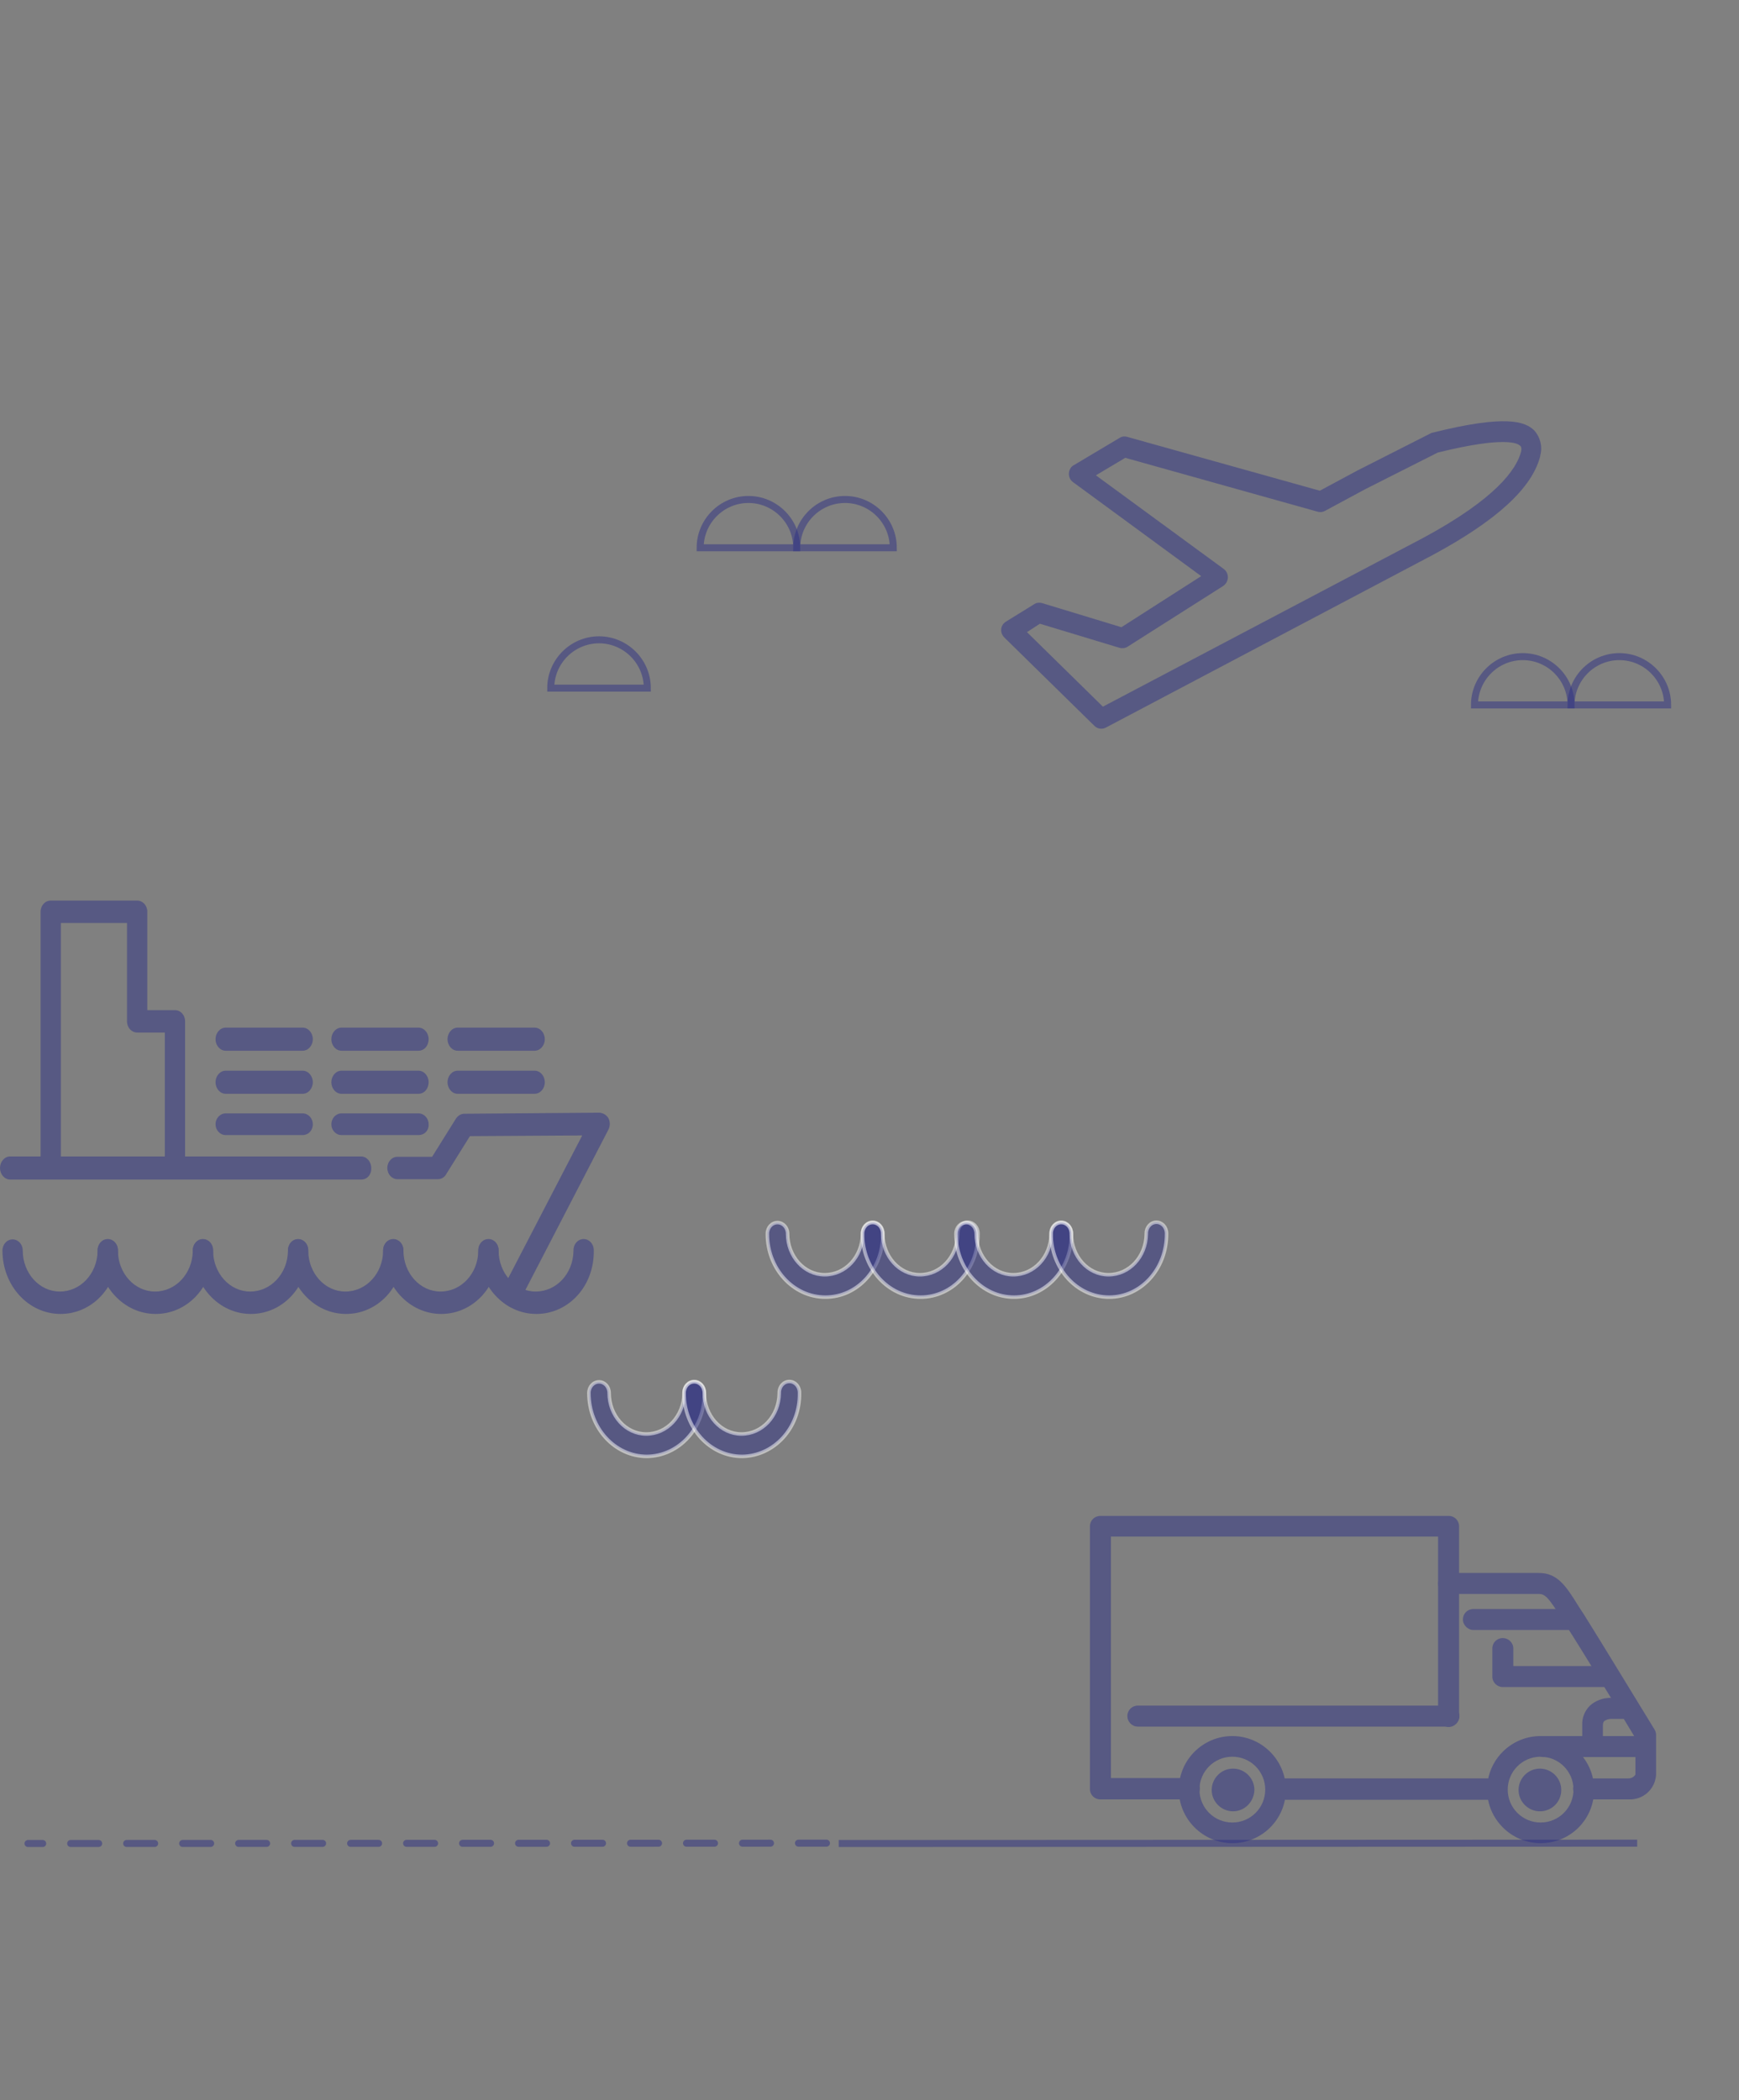<?xml version="1.0" encoding="utf-8"?>
<!-- Generator: Adobe Illustrator 25.3.1, SVG Export Plug-In . SVG Version: 6.00 Build 0)  -->
<svg version="1.1" id="Capa_1" xmlns="http://www.w3.org/2000/svg" xmlns:xlink="http://www.w3.org/1999/xlink" x="0px" y="0px"
	 viewBox="0 0 497 600" style="enable-background:new 0 0 497 600;" xml:space="preserve">
<rect x="0" y="0" width="497" height="600" fill="#808080" stroke="none"/>
<style type="text/css">
	.st0{fill:none;}
	.st1{fill:#167D86;}
	.st2{opacity:0.5;}
	.st3{fill-rule:evenodd;clip-rule:evenodd;fill:#2E3185;}
	.st4{opacity:0.5;fill:none;stroke:#2E3185;stroke-width:2;stroke-miterlimit:10;}
	.st5{opacity:0.5;fill-rule:evenodd;clip-rule:evenodd;fill:none;stroke:#2E3185;stroke-width:2;stroke-miterlimit:10;}
	
		.st6{opacity:0.5;fill-rule:evenodd;clip-rule:evenodd;fill:none;stroke:#2E3185;stroke-width:2;stroke-linecap:round;stroke-linejoin:round;stroke-miterlimit:10;stroke-dasharray:8;}
	.st7{opacity:0.5;fill-rule:evenodd;clip-rule:evenodd;fill:#2E3185;stroke:#FFFFFF;stroke-miterlimit:10;}
</style>
<pattern  y="600" width="0.1" height="1" patternUnits="userSpaceOnUse" id="container-ribs" viewBox="0 -1 0.1 1" style="overflow:visible;">
	<g>
		<rect y="-1" class="st0" width="0.1" height="1"/>
		<rect x="1" y="-25" class="st1" width="1" height="25"/>
	</g>
</pattern>
<g class="st2">
	<path class="st3" d="M437.4,129.7 M293.5,180.6l21.7,21.3l91.5-48.2c20.8-11.2,26.7-19.6,28-24.6c0.3-1.3-0.1-1.6-0.2-1.7
		c-0.7-0.8-4.6-2.8-23.6,1.9l-20.6,10.4l-11.7,6.3c-0.6,0.3-1.3,0.4-2,0.2l-55-15.4l-8.4,5l36.6,26.8c1.2,0.9,1.5,2.7,0.6,4
		c-0.2,0.3-0.5,0.6-0.8,0.8l-27.4,17.4c-0.6,0.4-1.5,0.5-2.2,0.3l-22.8-6.9L293.5,180.6z M314.7,208.2c-0.7,0-1.4-0.3-1.9-0.8
		L287,182.1c-1.1-1.1-1.2-2.9-0.1-4c0.2-0.2,0.4-0.4,0.6-0.5l8.1-5c0.6-0.4,1.4-0.5,2.2-0.3l22.7,6.9l22.8-14.6l-36.7-26.9
		c-1.2-0.9-1.5-2.7-0.6-4c0.2-0.3,0.5-0.6,0.9-0.8l13.1-7.8c0.6-0.4,1.4-0.5,2.1-0.3l55.1,15.4l10.8-5.8l20.9-10.6
		c0.2-0.1,0.4-0.2,0.6-0.2c20.8-5.2,26.4-3.2,29-0.6c1.7,1.9,2.4,4.6,1.7,7.1l0,0.2c-2.3,9.1-12.4,18.4-30.8,28.3L316,207.9
		C315.6,208.1,315.2,208.2,314.7,208.2z"/>
</g>
<g class="st2">
	<path class="st3" d="M352.2,501.9c-5.2,0-9.4,4.2-9.4,9.4c0,5.2,4.2,9.4,9.4,9.4c5.2,0,9.4-4.2,9.4-9.4c0,0,0,0,0,0
		C361.6,506.1,357.4,501.9,352.2,501.9z M352.2,526.6c-8.4,0-15.3-6.9-15.3-15.3c0-8.5,6.9-15.3,15.3-15.3c8.4,0,15.3,6.9,15.3,15.3
		C367.5,519.8,360.6,526.6,352.2,526.6z"/>
	<path class="st3" d="M352.4,511.5L352.4,511.5l3,0L352.4,511.5z M352.4,517.5c-3.3,0-6.1-2.7-6.1-6.1c0-3.3,2.7-6.1,6.1-6.1
		c3.3,0,6.1,2.7,6.1,6.1C358.4,514.8,355.7,517.5,352.4,517.5z"/>
	<path class="st3" d="M440.3,501.9c-5.2,0-9.4,4.2-9.4,9.4c0,5.2,4.2,9.4,9.4,9.4c5.2,0,9.4-4.2,9.4-9.4v0
		C449.7,506.1,445.5,501.9,440.3,501.9z M440.3,526.6c-8.4,0-15.3-6.9-15.3-15.3c0-8.5,6.9-15.3,15.3-15.3s15.3,6.9,15.3,15.3
		C455.6,519.8,448.8,526.6,440.3,526.6z"/>
	<path class="st3" d="M440.1,511.5L440.1,511.5l3,0L440.1,511.5z M440.1,517.5c-3.3,0-6.1-2.7-6.1-6.1c0-3.3,2.7-6.1,6.1-6.1
		c3.3,0,6.1,2.7,6.1,6.1C446.2,514.8,443.5,517.5,440.1,517.5z"/>
	<rect x="364.9" y="508.1" class="st3" width="62.8" height="6.1"/>
	<path class="st3" d="M339.9,514.1h-25.4c-1.7,0-3-1.3-3-3v-75c0-1.7,1.3-3,3-3h99.5c1.7,0,3,1.3,3,3v54.3c0,1.6-1.3,3-3,3
		c-1.6,0-3-1.3-3-3v-51.4h-93.5v69h22.4c1.6,0,3,1.3,3,3S341.6,514.1,339.9,514.1z"/>
	<path class="st3" d="M465.4,514.1h-12.8c-1.6,0-3-1.3-3-3s1.3-3,3-3h12.8c0.8,0,1.6-0.4,2-1.1v-10.4c-2.6-4.4-16.5-27.1-19.7-32
		l-1.5-2.4c-3.5-5.5-4.5-6.8-6.4-6.8H414c-1.7,0-3-1.4-3-3s1.3-3,3-3h25.8c5.4,0,7.8,3.8,11.4,9.6l1.5,2.3
		c3.5,5.5,19.5,31.8,20.2,32.9c0.3,0.5,0.4,1,0.4,1.6v11.3C473,511.3,469.5,514.3,465.4,514.1z"/>
	<path class="st3" d="M449.2,465.7h-28.1c-1.6,0-3-1.4-3-3c0-1.7,1.3-3,3-3h28.1c1.7,0,3,1.4,3,3
		C452.2,464.4,450.9,465.7,449.2,465.7z"/>
	<path class="st3" d="M469.3,502h-28.1c-1.6,0-3-1.4-3-3c0-1.7,1.3-3,3-3h28.1c1.6,0,3,1.4,3,3C472.3,500.7,471,502,469.3,502z"/>
	<path class="st3" d="M459.9,482h-30.4c-1.6,0-3-1.3-3-3v-8c0-1.7,1.3-3,3-3c1.6,0,3,1.3,3,3v5h27.4c1.6,0,3,1.3,3,3
		C462.8,480.7,461.5,482,459.9,482z"/>
	<path class="st3" d="M455.2,501.3c-1.6,0-3-1.3-3-3v-5.4c-0.1-2.1,0.7-4.1,2.2-5.6c1.7-1.5,3.9-2.3,6.2-2.2l4.9,0c1.6,0,3,1.3,3,3
		s-1.3,3-3,3h-5c-0.7,0-1.4,0.2-2,0.6c-0.1,0.1-0.4,0.4-0.4,1.3v5.4C458.2,499.9,456.8,501.3,455.2,501.3z"/>
	<path class="st3" d="M414.1,493.3h-88.9c-1.7,0-3-1.4-3-3c0-1.7,1.3-3,3-3h88.9c1.7,0,3,1.4,3,3C417.1,492,415.7,493.3,414.1,493.3
		z"/>
</g>
<g class="st2">
	<path class="st3" d="M50,334.2c-1.6,0-2.9-1.4-2.9-3.2V295h-7.9c-1.6,0-2.9-1.4-2.9-3.2v-28.1H17.4v67c0,1.8-1.3,3.2-2.9,3.2
		c-1.6,0-2.9-1.4-2.9-3.2v-70.2c0-1.8,1.3-3.2,2.9-3.2h24.7c1.6,0,2.9,1.4,2.9,3.2v28.1H50c1.6,0,2.9,1.4,2.9,3.2v39.1
		C52.9,332.7,51.6,334.2,50,334.2z"/>
	<path class="st3" d="M103.3,337H2.9c-1.6,0-2.9-1.5-2.9-3.3c0-1.8,1.3-3.3,2.9-3.3h100.3c1.6,0,2.9,1.5,2.9,3.3
		C106.2,335.6,104.9,337,103.3,337z"/>
	<path class="st3" d="M146.8,371.8c-1.6,0-2.9-1.4-2.9-3.2c0-0.6,0.1-1.1,0.4-1.6l22.1-42.6l-32.1,0.2l-6.8,10.9
		c-0.5,0.9-1.4,1.4-2.4,1.4l-11.5,0c-1.6,0-2.9-1.4-2.9-3.2c0-1.8,1.3-3.2,2.9-3.2l9.9,0l6.8-10.9c0.6-0.9,1.5-1.4,2.4-1.4l38.7-0.3
		c1,0.1,2,0.7,2.5,1.6c0.5,1,0.5,2.2,0,3.2l-24.6,47.5C148.8,371.1,147.9,371.8,146.8,371.8z"/>
	<path class="st3" d="M86.5,300.2h-22c-1.6,0-2.9-1.5-2.9-3.3s1.3-3.3,2.9-3.3h22c1.6,0,2.9,1.5,2.9,3.3S88.1,300.2,86.5,300.2z"/>
	<path class="st3" d="M86.5,312.5h-22c-1.6,0-2.9-1.5-2.9-3.3s1.3-3.3,2.9-3.3h22c1.6,0,2.9,1.5,2.9,3.3S88.1,312.5,86.5,312.5z"/>
	<path class="st3" d="M86.5,324.3h-22c-1.6,0-2.9-1.4-2.9-3.1c0-1.7,1.3-3.1,2.9-3.1h22c1.6,0,2.9,1.4,2.9,3.1
		C89.4,323,88.1,324.3,86.5,324.3z"/>
	<path class="st3" d="M119.6,300.2h-22c-1.6,0-2.9-1.5-2.9-3.3s1.3-3.3,2.9-3.3h22c1.6,0,2.9,1.5,2.9,3.3S121.3,300.2,119.6,300.2z"
		/>
	<path class="st3" d="M119.6,312.5h-22c-1.6,0-2.9-1.5-2.9-3.3s1.3-3.3,2.9-3.3h22c1.6,0,2.9,1.5,2.9,3.3S121.3,312.5,119.6,312.5z"
		/>
	<path class="st3" d="M152.8,300.2h-22c-1.6,0-2.9-1.5-2.9-3.3s1.3-3.3,2.9-3.3h22c1.6,0,2.9,1.5,2.9,3.3S154.4,300.2,152.8,300.2z"
		/>
	<path class="st3" d="M152.8,312.5h-22c-1.6,0-2.9-1.5-2.9-3.3s1.3-3.3,2.9-3.3h22c1.6,0,2.9,1.5,2.9,3.3S154.4,312.5,152.8,312.5z"
		/>
	<path class="st3" d="M119.6,324.3h-22c-1.6,0-2.9-1.4-2.9-3.1c0-1.7,1.3-3.1,2.9-3.1h22c1.6,0,2.9,1.4,2.9,3.1
		C122.6,323,121.3,324.3,119.6,324.3z"/>
	<path class="st3" d="M17.3,375.4c-9.2,0-16.6-8.1-16.6-18.1c0-1.8,1.3-3.2,2.9-3.2c1.6,0,2.9,1.4,2.9,3.2c0,6.4,4.7,11.7,10.6,11.7
		c5.9,0,10.7-5.1,10.8-11.6c0-0.1,0-0.1,0-0.2c0-1.8,1.3-3.2,2.9-3.2c1.6,0,2.9,1.4,2.9,3.2C33.9,367.4,26.5,375.4,17.3,375.4z"/>
	<path class="st3" d="M44.5,375.4c-9.2,0-16.6-8.1-16.6-18.1c0-1.8,1.3-3.2,2.9-3.2c1.6,0,2.9,1.4,2.9,3.2c0,6.4,4.7,11.7,10.6,11.7
		c5.9,0,10.7-5.1,10.8-11.6c0-0.1,0-0.1,0-0.2c0-1.8,1.3-3.2,2.9-3.2c1.6,0,2.9,1.4,2.9,3.2C61.1,367.4,53.7,375.4,44.5,375.4z"/>
	<path class="st3" d="M71.7,375.4c-9.2,0-16.6-8.1-16.6-18.1c0-1.8,1.3-3.2,2.9-3.2c1.6,0,2.9,1.4,2.9,3.2c0,6.4,4.7,11.7,10.6,11.7
		c5.9,0,10.7-5.1,10.8-11.6c0-0.1,0-0.1,0-0.2c0-1.8,1.3-3.2,2.9-3.2c1.6,0,2.9,1.4,2.9,3.2C88.3,367.4,80.9,375.4,71.7,375.4z"/>
	<path class="st3" d="M98.9,375.4c-9.2,0-16.6-8.1-16.6-18.1c0-1.8,1.3-3.2,2.9-3.2c1.6,0,2.9,1.4,2.9,3.2c0,6.4,4.7,11.7,10.6,11.7
		c5.9,0,10.7-5.1,10.8-11.6c0-0.1,0-0.1,0-0.2c0-1.8,1.3-3.2,2.9-3.2c1.6,0,2.9,1.4,2.9,3.2C115.5,367.4,108.1,375.4,98.9,375.4z"/>
	<path class="st3" d="M126.1,375.4c-9.2,0-16.6-8.1-16.6-18.1c0-1.8,1.3-3.2,2.9-3.2c1.6,0,2.9,1.4,2.9,3.2
		c0,6.4,4.7,11.7,10.6,11.7c5.9,0,10.7-5.1,10.8-11.6c0-0.1,0-0.1,0-0.2c0-1.8,1.3-3.2,2.9-3.2c1.6,0,2.9,1.4,2.9,3.2
		C142.7,367.4,135.3,375.4,126.1,375.4z"/>
	<path class="st3" d="M153.3,375.4c-9.2,0-16.6-8.1-16.6-18.1c0-1.8,1.3-3.2,2.9-3.2c1.6,0,2.9,1.4,2.9,3.2
		c0,6.4,4.7,11.7,10.6,11.7c5.9,0,10.7-5.1,10.8-11.6c0-0.1,0-0.1,0-0.2c0-1.8,1.3-3.2,2.9-3.2c1.6,0,2.9,1.4,2.9,3.2
		C169.9,367.4,162.5,375.4,153.3,375.4z"/>
</g>
<path class="st4" d="M200.1,156.5c0-7.6,6.2-13.8,13.8-13.8c7.6,0,13.8,6.2,13.8,13.8H200.1z"/>
<path class="st4" d="M227.7,156.5c0-7.6,6.2-13.8,13.8-13.8c7.6,0,13.8,6.2,13.8,13.8H227.7z"/>
<path class="st4" d="M421.4,201.4c0-7.6,6.2-13.8,13.8-13.8s13.8,6.2,13.8,13.8H421.4z"/>
<path class="st4" d="M449,201.4c0-7.6,6.2-13.8,13.8-13.8s13.8,6.2,13.8,13.8H449z"/>
<path class="st4" d="M157.4,196.6c0-7.6,6.2-13.8,13.8-13.8c7.6,0,13.8,6.2,13.8,13.8H157.4z"/>
<line class="st5" x1="467.9" y1="526.6" x2="239.7" y2="526.7"/>
<line class="st6" x1="236.2" y1="526.6" x2="8" y2="526.7"/>
<path class="st7" d="M235.9,370.6c-9.2,0-16.6-8.1-16.6-18.1c0-1.8,1.3-3.2,2.9-3.2c1.6,0,2.9,1.4,2.9,3.2c0,6.4,4.7,11.7,10.6,11.7
	c5.9,0,10.7-5.1,10.8-11.6c0-0.1,0-0.1,0-0.2c0-1.8,1.3-3.2,2.9-3.2c1.6,0,2.9,1.4,2.9,3.2C252.5,362.5,245.1,370.6,235.9,370.6z"/>
<path class="st7" d="M263.1,370.6c-9.2,0-16.6-8.1-16.6-18.1c0-1.8,1.3-3.2,2.9-3.2c1.6,0,2.9,1.4,2.9,3.2c0,6.4,4.7,11.7,10.6,11.7
	c5.9,0,10.7-5.1,10.8-11.6c0-0.1,0-0.1,0-0.2c0-1.8,1.3-3.2,2.9-3.2c1.6,0,2.9,1.4,2.9,3.2C279.7,362.5,272.3,370.6,263.1,370.6z"/>
<path class="st7" d="M289.8,370.6c-9.2,0-16.6-8.1-16.6-18.1c0-1.8,1.3-3.2,2.9-3.2c1.6,0,2.9,1.4,2.9,3.2c0,6.4,4.7,11.7,10.6,11.7
	c5.9,0,10.7-5.1,10.8-11.6c0-0.1,0-0.1,0-0.2c0-1.8,1.3-3.2,2.9-3.2c1.6,0,2.9,1.4,2.9,3.2C306.4,362.5,298.9,370.6,289.8,370.6z"/>
<path class="st7" d="M317,370.6c-9.2,0-16.6-8.1-16.6-18.1c0-1.8,1.3-3.2,2.9-3.2c1.6,0,2.9,1.4,2.9,3.2c0,6.4,4.7,11.7,10.6,11.7
	c5.9,0,10.7-5.1,10.8-11.6c0-0.1,0-0.1,0-0.2c0-1.8,1.3-3.2,2.9-3.2c1.6,0,2.9,1.4,2.9,3.2C333.5,362.5,326.1,370.6,317,370.6z"/>
<path class="st7" d="M184.9,416.1c-9.2,0-16.6-8.1-16.6-18.1c0-1.8,1.3-3.2,2.9-3.2c1.6,0,2.9,1.4,2.9,3.2c0,6.4,4.7,11.7,10.6,11.7
	c5.9,0,10.7-5.1,10.8-11.6c0-0.1,0-0.1,0-0.2c0-1.8,1.3-3.2,2.9-3.2c1.6,0,2.9,1.4,2.9,3.2C201.5,408,194,416,184.9,416.1z"/>
<path class="st7" d="M212.1,416.1c-9.2,0-16.6-8.1-16.6-18.1c0-1.8,1.3-3.2,2.9-3.2c1.6,0,2.9,1.4,2.9,3.2c0,6.4,4.7,11.7,10.6,11.7
	c5.9,0,10.7-5.1,10.8-11.6c0-0.1,0-0.1,0-0.2c0-1.8,1.3-3.2,2.9-3.2c1.6,0,2.9,1.4,2.9,3.2C228.7,408,221.2,416,212.1,416.1z"/>
</svg>
